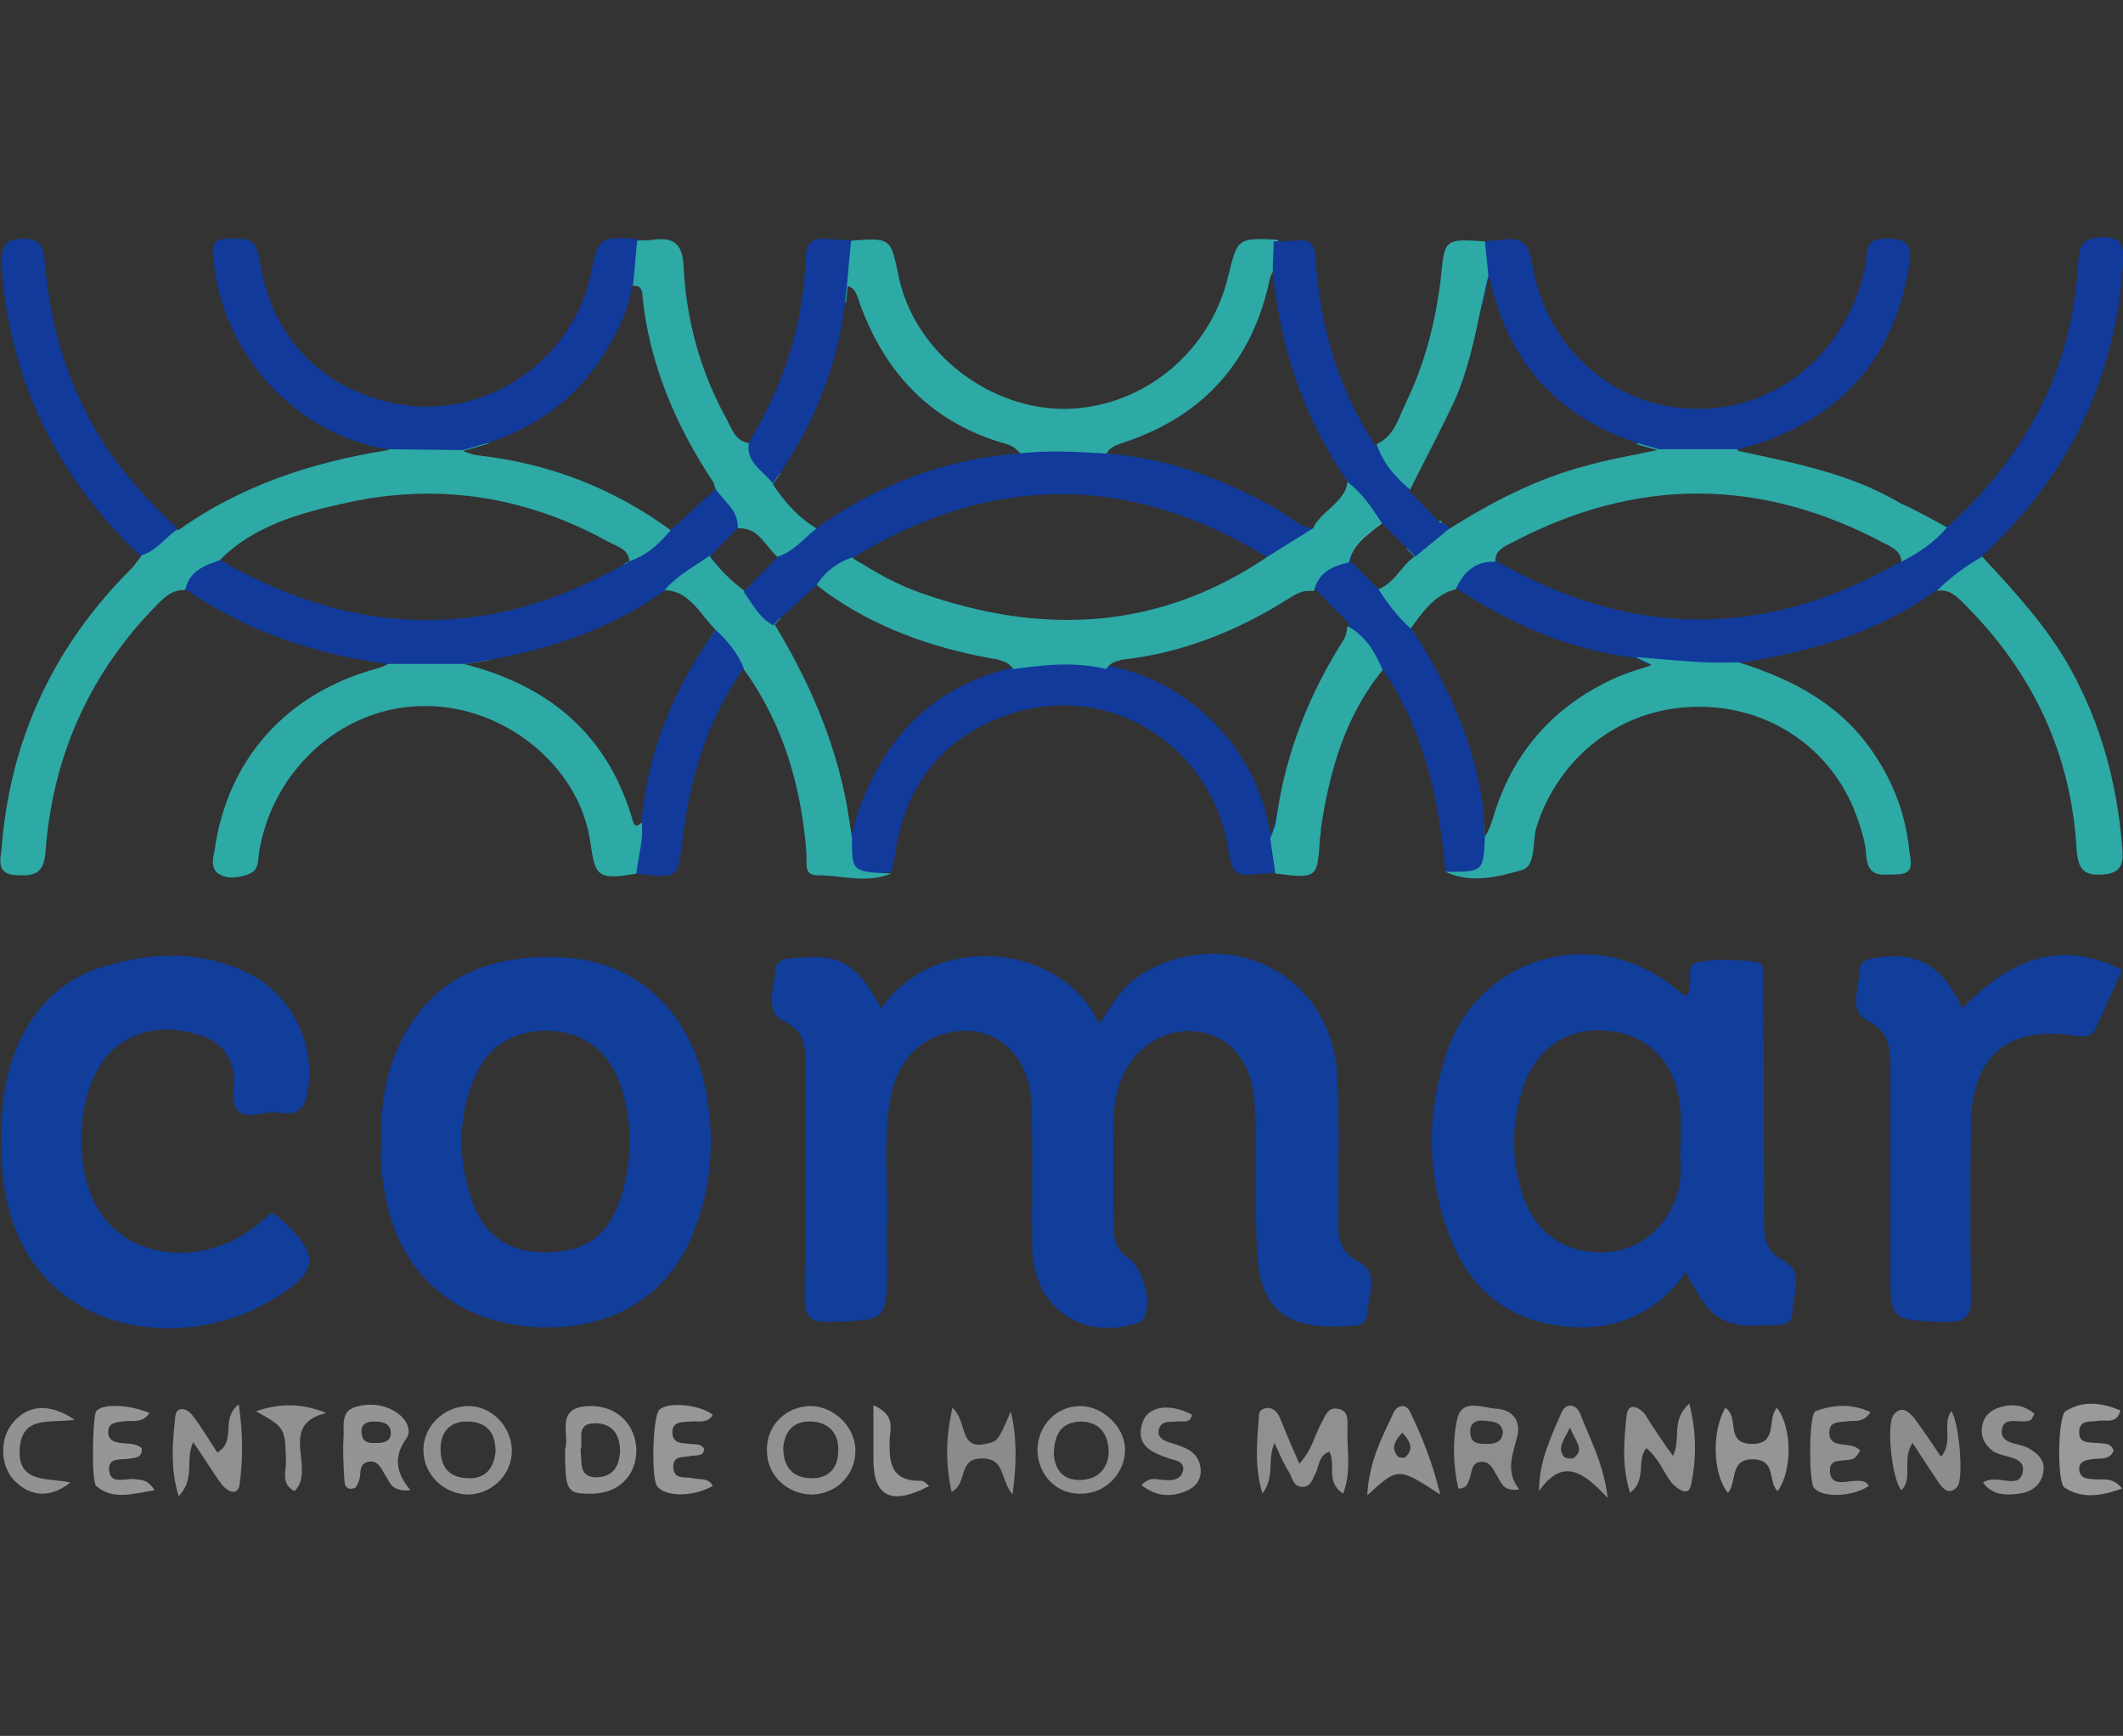 <?xml version="1.0" encoding="utf-8"?>
<!-- Generator: Adobe Illustrator 25.2.1, SVG Export Plug-In . SVG Version: 6.00 Build 0)  -->
<svg version="1.1" id="Camada_1" xmlns="http://www.w3.org/2000/svg" xmlns:xlink="http://www.w3.org/1999/xlink" x="0px" y="0px"
	 viewBox="0 0 247.2 202.1" style="enable-background:new 0 0 247.2 202.1;" xml:space="preserve">
<rect x="0" y="0" width="247.2" height="202.1" fill="#333333" stroke="none"/>
<style type="text/css">
	.st0{fill:#113D9B;}
	.st1{fill:#2DA9A6;}
	.st2{fill:#113A9A;}
	.st3{fill:#909090;}
	.st4{fill:#949494;}
	.st5{fill:#919191;}
	.st6{fill:#9A9A9A;}
	.st7{fill:#959595;}
	.st8{fill:#979797;}
	.st9{fill:#8D8D8D;}
	.st10{fill:#8F8F8F;}
	.st11{fill:#8E8E8E;}
	.st12{fill:#969696;}
	.st13{fill:#8B8B8B;}
	.st14{fill:#929292;}
	.st15{fill:none;}
	.st16{fill:#FAFAFA;}
	.st17{fill:#F6F6F6;}
	.st18{fill:#FCFCFC;}
</style>
<g>
	<path class="st0" d="M102.6,117.4c6.2-9,21-7.7,25.4,1.8c1.5-2.2,2.6-4.3,4.8-5.7c10.1-6.2,22.3-0.1,22.9,11.7
		c0.3,5.7,0.1,11.4,0.1,17.1c0,2,0.3,3.5,2.4,4.6c2.5,1.3,1.1,3.9,1,6c-0.1,1.8-1.9,1.4-3.2,1.5c-6.3,0.3-9.3-2.2-9.6-8.4
		c-0.3-4.9-0.1-9.9-0.2-14.8c0-1.4-0.1-2.9-0.3-4.3c-0.6-3.6-2.8-6.1-5.9-6.7c-3.4-0.7-6.8,0.9-8.7,4c-1.1,1.7-1.5,3.7-1.6,5.6
		c-0.1,4.4-0.1,8.8,0,13.2c0,1.3,0.3,2.6,1.6,3.4c1.8,1.2,2.9,5.2,1.9,7c-0.3,0.5-0.8,0.7-1.3,0.8c-6.3,1.7-11.5-2.2-11.7-8.7
		c-0.1-5.6,0.1-11.2-0.1-16.8c-0.1-6.1-4.6-9.8-9.9-8.4c-3.9,1-5.8,3.9-6.5,7.5c-0.9,4.8-0.3,9.6-0.4,14.4c-0.1,1.6,0,3.3,0,4.9
		c0,6.7,0,6.6-6.6,6.8c-2.3,0.1-3-0.5-3-2.9c0.1-8.9,0-17.8,0.1-26.6c0-2.3,0.1-4.3-2.7-5.6c-2-1-1-3.8-0.8-5.8
		c0.1-1.6,1.7-1.4,2.9-1.5C97.9,111.1,99.9,112.3,102.6,117.4z"/>
	<path class="st0" d="M207.7,146.8c-2.1-1.1-2.3-2.6-2.3-4.6c0-9.2,0-18.4-0.1-27.6c0-0.9,0.4-2.4-0.8-2.6c-2.3-0.3-4.6-0.4-6.8,0
		c-1.8,0.4-0.2,2.6-1.4,4c-0.9-0.7-1.7-1.3-2.5-1.9c-9.2-6.3-21.7-2.3-25.3,8.3c-2.4,7.1-2.4,14.2,0.2,21.3c2,5.4,5.7,9.2,11.4,10.4
		c6.4,1.3,12.2-0.3,16.2-6c2.7,5.4,4.3,6.5,9.3,6.2c1.2-0.1,3.1,0.3,3.1-1.5C208.7,150.8,210.2,148.1,207.7,146.8z M195.7,133.1
		c-0.2,1.8,0.3,3.8-0.4,5.9c-1.3,4.1-4.5,6.7-8.7,6.8c-4.2,0.1-7.6-2.1-9.1-6.1c-1.5-4.1-1.6-8.4-0.3-12.6c1.5-5.2,5.6-7.8,10.7-7
		c4.7,0.7,7.7,4.5,7.8,9.8C195.7,130.8,195.7,131.8,195.7,133.1z"/>
	<path class="st0" d="M82.1,126.6c-1.7-8.7-7.9-14.6-16.2-15.1c-10.5-0.7-17.4,3.6-20.4,12.7c-0.9,2.8-1.2,5.8-1.1,8.9
		c-0.2,2.5,0.2,5.1,0.8,7.6c2,8.2,8.3,13.2,17,13.8c9.1,0.5,15.9-3.6,18.8-11.7C83,137.5,83.2,132,82.1,126.6z M72.2,139.7
		c-1.5,4.3-4.2,6.1-8.7,6.1c-4.2,0-7-1.8-8.5-5.9c-1.7-4.7-1.7-9.5,0.1-14.1c1.6-4,4.5-5.8,8.7-5.8c4,0.1,7,2.2,8.4,6.2
		C73.7,130.6,73.7,135.2,72.2,139.7z"/>
	<path class="st0" d="M31.6,141.2c0.3,0.2,0.5,0.2,0.7,0.4c5.1,4.5,5.1,6.4-0.9,9.9c-11.5,6.7-30.3,3.3-31.2-16.3
		c-0.2-4.7,0-9.4,2-13.8c2.1-4.6,5.5-7.7,10.3-9c5.6-1.6,11.3-1.7,16.6,1c5,2.6,7.7,8.3,6.7,13.8c-0.3,1.6-0.9,2.6-2.8,2.4
		c-0.7-0.1-1.6-0.1-2.3,0c-2.7,0.6-3.8,0-3.5-3.1c0.3-2.7-1-5-3.7-5.9c-3.6-1.2-7.2-1.1-10.2,1.5c-4.6,3.9-5.2,14.8-1.1,19.8
		c3.9,4.9,11.9,5.3,17.5,0.9C30.4,142.3,31,141.7,31.6,141.2z"/>
	<path class="st0" d="M228.5,117.4c6.1-6.3,11.8-7.8,18.6-4.5c-1,2.2-2,4.5-3,6.7c-0.5,1.2-1.3,1.1-2.4,1
		c-7.8-1.3-12.1,2.3-12.2,10.2c-0.1,6.7-0.1,13.4,0,20c0.1,2.4-0.6,3.2-3.1,3.1c-6.3-0.2-6.3-0.1-6.3-6.4c0-7.8,0-15.5,0-23.3
		c0-2.2-0.1-4.1-2.7-5.4c-2.2-1.1-0.9-3.7-0.9-5.7c0-1.6,1.6-1.5,2.8-1.7C223.7,111,226.2,112.6,228.5,117.4z"/>
	<path class="st1" d="M78.8,61.3c-0.6,3.2-1.9,4.5-5.3,4.9c-0.3-0.2-0.6-0.3-0.9-0.5c0.2-0.1,0.5-0.3,0.7-0.4
		c-0.2-1.5-1.6-1.7-2.6-2.3c-9.5-5.2-19.6-6.8-30.2-4.5c-5.4,1.2-10.9,2.6-15,6.8c0.3,0.2,0.7,0.4,1,0.6c-0.1,0.1-0.1,0.1-0.2,0.2
		c-1.3,1.5-3.3,1.8-4.9,2.6c-1.6,0-2.5,1.1-3.5,2.1C10.3,78.7,6.1,88.2,5.3,99.2c-0.2,2.5-1.3,2.8-3.3,2.7c-2.6-0.1-1.9-1.9-1.8-3.3
		c1-12.6,6.1-23.4,15-32.3c0.5-0.5,0.8-1,1.2-1.5c0.7-2.1,1.8-3.6,4.4-3.1c7.3-5.2,15.6-7.9,24.4-9.3c1-2,2.9-1.5,4.5-1.6
		c1.2-0.1,2.3,0,3.5,0c1.3,0.3,2.6,0.5,3.8,0.8c-1,0.3-2,0.6-3.1,0.9c0.5,0.2,1,0.4,1.6,0.5c8.3,0.9,15.9,3.8,22.7,8.8
		c0.2-0.2,0.4-0.4,0.6-0.5C78.7,61.2,78.8,61.2,78.8,61.3z"/>
	<path class="st2" d="M247.2,30.7c-0.9,13.5-6.4,24.9-16.4,34c-0.2,3.4-3.3,3-5.3,4c-6.9,5-14.8,7.2-23.1,8.5
		c-3,2.8-6.5,1.4-9.8,1.2c-0.5,0-0.9-0.4-1.4-0.5c0.4-0.1,0.7-0.2,1.1-0.4c-0.8-0.4-1.3-0.6-1.8-0.9c-7.7-0.9-14.5-3.9-20.9-8.1
		c-0.3,0.1-0.6,0.2-0.9,0.3c0.1-3.4,2.2-5.1,5.7-4.6c0,0,0.1,0,0.1,0c-0.2,0.3-0.3,0.6-0.3,1.1c15.8,9.1,31.5,9.1,47.3,0
		c0-0.6-0.3-1-0.6-1.3c1.7-1.4,3.7-2.3,5.9-2.7c9.2-8.3,14.6-18.5,15.2-31c0.1-2.3,1.1-2.6,3-2.7C247.4,27.7,247.3,29.1,247.2,30.7z
		"/>
	<path class="st1" d="M220.8,101.8c-1.6,0-3.3,0.5-3.5-2.2c-0.1-1.6-0.6-3.2-1.2-4.8c-2.9-7.8-10.4-12.8-18.9-12.5
		c-8.5,0.2-15.7,5.8-18.3,14c-0.5,1.7,0,4.5-1.7,5c-2.8,0.8-5.9,1.6-8.9,0.2c1.2-1.3,2.8-2.3,3-4.3c0.4-1.1,0.8-2.2,1.2-3.3
		c0.2,1.2,0.3,2.3,0.4,3.5c0.7-1,0.9-2.2,1.3-3.3c2.3-6.8,6.8-11.8,13.3-14.9c1.2-0.6,2.4-1,3.7-1.4h0c0.4-0.1,0.7-0.2,1.1-0.4
		c-0.8-0.4-1.3-0.6-1.8-0.9c4,0.3,7.9,0.8,11.9,0.6c6.4,2,12.1,5,15.9,10.8c2.2,3.3,3.6,7,4,11C222.5,100.4,223,101.8,220.8,101.8z"
		/>
	<path class="st1" d="M74.1,101.7c-4.8,0.9-4.8,0.1-5.4-3.9C67.3,89,58.6,82.2,49.6,82.2c-9.4-0.1-17.7,7.1-19.4,16.8
		c-0.2,1,0.1,2.3-1.3,2.8c-1.2,0.4-2.4,0.6-3.5-0.1c-0.9-0.7-0.6-1.8-0.4-2.8c1.5-10.6,8.5-18.3,19-21.1c0.4-0.1,0.8-0.3,1.2-0.5
		c2.1-2.7,5.1-1.2,7.8-1.6c1.4,0.3,2.8,0.7,4.2,1.1c-1.1,0.2-2.1,0.4-3.2,0.5c9.9,2.5,16.8,8.2,19.7,18.3c0.3,1,0.8,0.3,1.2,0
		c0-0.4,0.1-0.8,0.1-1.1c0.3,0.6,0.7,1.1,1.2,1.5C76.5,98.3,76.2,100.3,74.1,101.7z"/>
	<path class="st1" d="M149.9,30.8c-0.2,1.4-0.6,3-1.1,4.5c-0.2-1.3-0.4-2.6-0.5-3.9c-0.1,0.3-0.3,0.6-0.4,0.9
		c-2,9.7-7.7,16.1-17,19.2c-0.8,0.3-1.7,0.5-2.1,1.4c0.7,0,1.4,0.1,2.1,0.2c-0.6,0.5-1.1,1-1.8,1.2c-3.5,0.3-7,0.1-10.4,0
		c-0.9-0.4-1.8-0.8-2.7-1.2c0.9-0.1,1.8-0.2,2.8-0.3c-0.4-0.5-0.9-0.9-1.6-1.1c-8.6-2.4-14.1-8.1-17.1-16.4c-0.3-0.8-0.4-1.7-1.4-2
		c-0.1,0.7-0.1,1.3-0.2,2c-0.4-0.8-0.8-1.5-1.2-2.2c-0.3-2.1,0.3-3.8,1.9-5.1c4.5-0.3,4.5-0.3,5.4,4c1.7,8.6,9.9,15.3,18.8,15.6
		c9.1,0.2,17.4-6.2,19.6-15.4c1.1-4.5,1.1-4.5,5.7-4.3C149.4,28.7,149.9,29.6,149.9,30.8z"/>
	<path class="st1" d="M226.7,61.4c-1.4,1.7-3.3,3-5.3,4c0-0.6-0.3-1-0.6-1.3c-0.4-0.3-0.8-0.6-1.3-0.8c-14.4-7.7-28.8-7.8-43.3-0.2
		c-0.6,0.3-1.3,0.6-1.8,1.2c-0.2,0.3-0.3,0.6-0.3,1.1c-2.3-0.1-3.7,1.2-4.6,3.2c-0.3,0.1-0.6,0.2-0.9,0.3c-2,0.9-3.2,2.7-4.5,4.5
		c0.1,0.2,0.3,0.4,0.4,0.6c-0.2,0.1-0.3,0.1-0.5,0.2c-2.9-0.5-4.1-2.6-4.6-5.3c0.1-0.2,0.2-0.4,0.3-0.7c0.2,0.1,0.3,0.3,0.5,0.5
		c2.1-0.6,2.9-2.8,4.5-3.9c-0.3-0.3-0.6-0.6-0.9-0.9c0,0,0.1-0.1,0.1-0.1c1.1-1.3,2.5-2.2,3.8-3.2c0.3,0.3,0.6,0.7,1,1
		c4.9-3.1,10.1-5.8,15.7-7.3c2.8-0.8,5.7-1.3,8.6-1.9l-2.5-0.7c1.1-0.4,2.1-0.9,3.3-0.8c1.9-0.1,3.7-0.1,5.6,0
		c1.2,0.1,2.4,0.2,3,1.6c6.5,1.4,13,2.6,18.9,6.1C223.1,59.4,224.9,60.4,226.7,61.4z"/>
	<path class="st2" d="M149.8,97.5c0.1,1.5,0.1,3-1.3,4.1c-0.9,0.1-1.7,0.1-2.6,0.2c-2,0.3-2.5-0.5-2.8-2.5
		c-1.8-12.4-13.7-20-25.4-16.2c-7.6,2.5-12.1,7.9-13.4,15.8c-0.1,0.9-0.3,1.7-0.5,2.6c-5,0.7-5.5,0.5-6.3-3.3c0.2-1.6,0.5-3.1,1-4.6
		c0.2,1.2,0.4,2.5,0.6,3.8c0.3-0.9,0.5-1.9,0.8-2.8c3.1-8.9,8.9-14.8,18.2-16.9c-0.5-0.7-1.1-0.9-1.8-1.1c0.6-0.4,1.2-0.7,1.9-0.8
		c3.5-0.4,7.1-0.6,10.6,0c0.5,0.3,1.1,0.5,1.7,0.7c-0.7,0.1-1.2,0.4-1.6,1c9.7,1.7,17.7,10,19,19.7c0.3-0.7,0.6-1.4,0.7-2.1
		c0-0.2,0.1-0.5,0.1-0.7C149.4,95.5,150,96.4,149.8,97.5z"/>
	<path class="st2" d="M222.3,30.9c-1.6,9.8-6.8,16.6-16.1,20.2c-1.2,0.5-2.5,0.8-3.7,1.2c-3.1,0-6.2,0-9.3,0l-2.5-0.7
		c-9.3-3.1-15.2-9.4-17.3-19.5c-0.3,1.2-0.5,2.3-0.8,3.5c-0.6-1.1-1.1-2.2-1.1-3.5c0.1-1.5-0.2-3,1.4-4c0.7-0.1,1.3-0.1,2-0.2
		c2.2-0.3,3.1,0.3,3.5,2.8c1.6,9.9,9.7,16.9,19.2,16.9c9.5,0.1,17.6-6.8,19.6-16.6c0.3-1.3-0.3-3.2,2.2-3.2
		C221.8,27.7,222.8,28.3,222.3,30.9z"/>
	<path class="st2" d="M75.1,33.1c-0.1,0.4-0.3,0.8-0.4,1.2c0-0.1,0-0.1,0-0.2c-0.1-0.7-0.4-1-1.1-0.9c-0.3,2.4-1.3,4.6-2.5,6.7
		C67.9,45.8,63,49.5,57,51.5c0,0,0,0,0,0c-1,0.3-2,0.6-3.1,0.9l-8.8-0.1c-10.5-1.7-19.1-10.9-20.2-21.7c-0.1-1.2-0.6-2.8,1.6-2.8
		c1.7,0,3.3-0.4,3.7,2.3c1.3,9.1,7.2,15.2,15.9,16.9c10.2,2,20.5-4.8,22.7-15.1c0.9-4.3,0.9-4.3,5.3-4.1
		C75.8,29.4,75.9,31.2,75.1,33.1z"/>
	<path class="st2" d="M87,61.2c0,0.1,0,0.2,0,0.3c-0.3-0.1-0.7-0.1-1-0.1c-1.1,1.1-2.2,2.2-3.3,3.3c0.2,0.3,0.5,0.7,0.8,1
		c-1.2,1.4-2.9,2.2-4.3,3.4c-0.5-0.2-1.1-0.4-1.7-0.4c-6.2,4.4-13.1,6.8-20.4,8.1c-1.1,0.2-2.1,0.4-3.2,0.5c-2.9,0-5.8,0-8.7,0
		c-8.5-1.1-16.5-3.8-23.6-8.7c0.5-2.2,2.3-2.8,4.1-3.4c0.3,0.2,0.7,0.4,1,0.6c15.3,8.5,30.6,8.6,46-0.1c0.2-0.1,0.5-0.3,0.7-0.4
		c2-0.7,3.5-2.1,4.8-3.7c0.2-0.2,0.4-0.4,0.6-0.5c1.5-1.4,3-2.8,4.6-4.2c-0.1-0.2-0.1-0.5-0.2-0.6c0,0,0,0,0-0.1
		c0.2-0.1,0.4-0.1,0.6-0.1C86,57,87.5,58.4,87,61.2z"/>
	<path class="st1" d="M103.8,101.7c-2.9,1.2-5.8,0.2-8.7,0.2c-1.6,0-1.1-1.6-1.2-2.6c-0.6-7.8-2.7-15-7.3-21.4c-2-0.4-2.9-2-4-3.5
		c0.2-0.4,0.5-0.7,0.7-1.1c-1.4-1.4-2.4-3.3-4.2-4.2c-0.5-0.2-1.1-0.4-1.7-0.4c1.4-1.7,3.4-2.7,5.2-4c0.2,0.3,0.5,0.7,0.8,1
		c1,1.2,2.1,2.2,3.3,3.1c0.3-0.3,0.6-0.6,0.9-0.9c1.4,1.1,2.1,2.8,3.3,4.1c-0.2,0.2-0.5,0.5-0.7,0.7c4,6.6,7,13.5,8.4,21
		c0.2,1.2,0.4,2.5,0.6,3.8C99.2,101.5,99.2,101.5,103.8,101.7z"/>
	<path class="st1" d="M95.9,61.9c-1,2.2-2.4,3.9-5.1,4c-0.3-0.1-0.5-0.3-0.8-0.4c0.2-0.2,0.4-0.4,0.6-0.6c-1.3-1.1-2-2.9-3.7-3.3
		c-0.3-0.1-0.7-0.1-1-0.1c0.1-2.1-1.6-3.1-2.6-4.6c-0.1-0.2-0.1-0.5-0.2-0.6c0,0,0,0,0-0.1c-4.4-6.6-7.5-13.8-8.3-21.8
		c0-0.1,0-0.1,0-0.2c-0.1-0.7-0.4-1-1.1-0.9c0.2-1.8,0.3-3.6,0.5-5.3c0.7,0,1.3,0,2-0.1c2.3-0.3,3.3,0.6,3.4,3.1
		c0.3,6.2,1.9,12.1,4.9,17.6c0.7,1.2,1,2.7,2.7,3c2,0.4,2.4,2.5,3.7,3.5c-0.3,0.4-0.6,0.8-0.9,1.3c1.4,2.1,3,3.9,5.2,5.2
		c0.2-0.1,0.4-0.2,0.5-0.4C95.8,61.3,95.9,61.6,95.9,61.9z"/>
	<path class="st1" d="M225.5,68.8c1.6-1.6,3.4-2.9,5.3-4c3.8,4.1,7.6,8.2,10.3,13.1c3.6,6.5,5.4,13.4,6,20.6
		c0.1,1.5,0.3,3.1-2.1,3.3c-2.3,0.2-3-0.5-3.2-2.8c-0.6-11.2-5.1-20.7-13-28.6C227.9,69.5,227,68.5,225.5,68.8z"/>
	<path class="st2" d="M20.7,61.6c-1.5,1-2.5,2.6-4.4,3.1C6.7,55.5,1.1,44.4,0.2,31c-0.1-2.1,0.2-3.3,2.7-3.2
		c1.7,0.1,2.1,0.8,2.3,2.4c0.6,8,2.9,15.4,7.3,22.1C14.9,55.7,17.7,58.8,20.7,61.6z"/>
	<path class="st2" d="M168.8,61.5c-1.3,1.1-2.7,2.2-4,3.3c-0.3-0.3-0.6-0.6-0.9-0.9c-1-1-2-2-3-3c-0.3,0.3-0.7,0.5-1,0.8
		c-0.2-0.2-0.5-0.5-0.7-0.7c-0.7-0.8-1.3-1.7-2-2.6c-0.2-0.3-0.4-0.5-0.7-0.8c0.3-0.4,0.4-0.8,0.5-1.4c-4.4-6.4-7.1-13.3-8.3-20.8
		c-0.2-1.3-0.4-2.6-0.5-3.9c0-1.1,0.1-2.3,0.1-3.4c0.9,0,1.8,0,2.6-0.1c1.6-0.2,2.2,0.4,2.3,2.2c0.5,7.8,2.6,15,6.9,21.6
		c2.1,0.7,3,2.8,4.5,4.1c-0.2,0.4-0.4,0.8-0.6,1.2c1.2,1.2,2.4,2.4,3.6,3.7C168.2,60.9,168.5,61.2,168.8,61.5z"/>
	<path class="st2" d="M172.9,97.5c-0.2,4-0.2,4-4.6,4c-0.7-8.4-2.5-16.5-7.3-23.6c-2.4-0.2-2.7-2.8-4.2-4c0.2-0.4,0.2-0.9,0.3-1.3
		c-1.3-1.3-2.6-2.6-3.9-4c-0.3,0-0.6,0-0.9,0c0,0,0,0,0,0c0-0.1-0.1-0.3-0.1-0.5c0.3-2.9,2-3.9,4.7-3.9h0.1c0.2,0.1,0.3,0.1,0.5,0.2
		c-0.1,0.3-0.2,0.6-0.3,0.9c0.9,0.9,1.9,1.9,2.8,2.8c0.2,0.1,0.3,0.3,0.5,0.5c1.1,1.7,2.3,3.3,3.9,4.7c0.1,0.2,0.3,0.4,0.4,0.6
		c4,6.2,6.9,12.8,7.9,20.1C172.7,95.2,172.8,96.4,172.9,97.5z"/>
	<path class="st1" d="M161,78c-4.4,5.4-6.2,11.8-7.2,18.5c0,0.3,0,0.6-0.1,1c-0.3,4.8-0.3,4.8-5.2,4.2c-0.2-1.4-0.4-2.8-0.6-4.1
		c0.3-0.7,0.6-1.4,0.7-2.1c0-0.2,0.1-0.5,0.1-0.7c1.1-7.4,3.8-14.1,7.8-20.4c0-0.1,0.1-0.1,0.1-0.2c0.2-0.4,0.2-0.9,0.3-1.3
		C159,74,160.1,75.9,161,78z"/>
	<path class="st1" d="M173.3,32.1c-0.3,1.2-0.5,2.3-0.8,3.5c-0.8,3.8-1.6,7.7-3.2,11.2c-1.4,3-3,6-4.5,9c-0.2,0.4-0.4,0.8-0.6,1.2
		c-1.7-1.4-3.2-3.1-3.9-5.3c2-0.9,2.5-2.9,3.3-4.6c2.3-4.7,3.6-9.7,4.2-15c0.4-4.3,0.5-4.3,5.1-4C173,29.3,173.2,30.7,173.3,32.1z"
		/>
	<path class="st2" d="M86.6,77.8c-4.2,5.9-6.2,12.6-7.1,19.7c-0.6,4.8-0.4,4.8-5.4,4.2c0.2-2,0.9-4,0.6-6.1c0-0.4,0.1-0.8,0.1-1.1
		c0.9-7.4,3.6-14,7.8-20.1c0.2-0.4,0.5-0.7,0.7-1.1C84.7,74.6,85.9,76,86.6,77.8z"/>
	<path class="st2" d="M99.1,28c-0.2,1.8-0.3,3.5-0.5,5.3c-0.1,0.7-0.1,1.3-0.2,2C97.5,42.5,94.9,49,90.9,55
		c-0.3,0.4-0.6,0.8-0.9,1.3c-1.1-1.5-3.2-2.4-2.8-4.8c4-6.6,6.4-13.7,6.6-21.5c0.1-1.8,0.8-2.3,2.4-2.2C97.1,27.9,98.1,27.9,99.1,28
		z"/>
	<path class="st3" d="M148.4,168c-0.9,2.1,0.1,3.8-1.4,5.9c-1-3.4-0.6-6.3-0.4-9.2c0-0.5,0.5-0.7,0.9-0.8c0.8,0,1.2,0.5,1.5,1.1
		c0.7,1.7,1.4,3.4,2.3,5.4c1.5-1.6,1.8-3.4,2.6-4.8c0.4-0.7,0.7-1.8,1.8-1.6c1.4,0.2,1.2,1.4,1.2,2.3c-0.1,2.4,0.5,4.9-0.5,7.6
		c-2.1-1.4-0.8-3.3-1.6-4.9c-1.2,0.4-1.2,1.6-1.6,2.5c-0.4,0.7-0.5,1.5-1.4,1.6c-1.2,0.1-1.3-1-1.7-1.7
		C149.5,170.5,149.1,169.5,148.4,168z"/>
	<path class="st3" d="M194.8,169.5c1-2.1-0.3-4.1,1.9-6.1c0.9,3.5,0.8,6.6,0.2,9.5c-0.3,1.4-1.5,0.5-2.2-0.2c-1-1.2-1.5-2.9-3-4.1
		c-1.2,1.4,0.1,3.7-1.9,5.2c-1-3.2-0.7-6.1-0.4-9c0.2-1.6,1.4-1,2.1-0.2C192.5,166.2,193.5,167.7,194.8,169.5z"/>
	<path class="st4" d="M47.3,167.5c0.7-1,0-2.2-0.9-2.9c-1.5-1.1-3.3-1.3-5-0.8c-1.8,0.5-1.3,2.3-1.4,3.6c-0.1,1.6,0,3.3,0.1,4.9
		c0,0.7,0.3,1.3,1.3,0.9c0.1-0.2,0.3-0.5,0.4-0.8c0.3-0.8-0.1-1.9,1-2.2c1.3-0.3,1.6,0.9,2.1,1.6c0.5,0.8,0.7,1.9,2.9,1.7
		C46.1,171.5,45.8,169.6,47.3,167.5z M44,168c-0.9,0-1.8,0.1-1.9-1.2c-0.1-1,0.6-1.3,1.4-1.3c0.9,0,1.9,0.1,2,1.2
		C45.6,167.7,44.8,168,44,168z"/>
	<path class="st5" d="M94.4,163.7c-2.9,0-5.2,2.3-5.1,5.2c0,2.9,2.4,5.1,5.3,5.1c2.9-0.1,5.1-2.4,5-5.3
		C99.5,166,97,163.7,94.4,163.7z M94.3,172.1c-2.1-0.1-3.1-1.4-3.1-3.6c0.2-1.9,1.2-3.1,3.3-3c2.1,0.1,3.2,1.5,3.1,3.4
		C97.6,170.9,96.5,172.2,94.3,172.1z"/>
	<path class="st6" d="M247.1,173.3c-2.5,0.9-4.7,1.2-6.7-0.1c-0.9-0.5-0.8-8.3,0.1-8.9c2.1-1.3,4.2-1,6.4-0.1
		c-0.4,1.6-1.6,1.1-2.5,1.2c-0.9,0.2-2.2-0.2-2.3,1.2c-0.1,1.5,1.1,1.3,2.1,1.4c0.7,0.1,1.6-0.1,1.9,0.9c-0.5,1.2-1.7,0.8-2.6,1
		c-0.6,0.1-1.4,0.2-1.4,1.1c0,1,0.8,1.2,1.6,1.2C244.7,172.4,245.9,171.8,247.1,173.3z"/>
	<path class="st5" d="M27.8,163.5c0.5,3.4,0.5,6.4,0.1,9.3c-0.2,1.5-1.5,0.8-2.1,0c-1.1-1.5-2.1-3.2-3.3-4.9c-1,2.1,0.3,4.2-1.7,6.3
		c-1-3.3-0.7-6.3-0.4-9.2c0.1-1.4,1.4-1.1,2.1-0.1c1,1.3,1.8,2.7,2.8,4.2C27.6,167.8,25.6,165.2,27.8,163.5z"/>
	<path class="st4" d="M68.6,163.7c-4.1,0.1-2.2,3.4-2.8,5c0,4.8,0.2,5.2,2.8,5.2c3.3,0.1,5.5-2,5.5-5.1
		C74,165.8,71.8,163.6,68.6,163.7z M69.5,172c-2.2,0-1.7-1.8-1.9-3.2c0.4-1.1-0.7-3.1,1.7-3.1c2,0,2.9,1.3,2.9,3.3
		C72.1,170.6,71.5,171.9,69.5,172z"/>
	<path class="st7" d="M200.9,163.9c1.7,1.1-0.1,4.1,3,4.2c3.2,0.1,1.8-2.9,3-4.2c1.8,2.3,1.8,7.3,0.1,9.7c-1.2-1-0.1-3.6-2.8-3.7
		c-2.9-0.1-1.9,2.7-3,3.9C199.4,171.6,199.3,166.6,200.9,163.9z"/>
	<path class="st5" d="M54.4,163.7c-2.8,0.1-5.1,2.4-5.1,5.1c0,2.9,2.4,5.2,5.3,5.2c2.7-0.1,5-2.3,5-5.1
		C59.6,166.1,57.2,163.6,54.4,163.7z M54.4,172.1c-2.2-0.1-3.1-1.4-3.1-3.4c0-2.1,1.2-3.3,3.3-3.2c2.1,0.1,3.1,1.3,3.1,3.5
		C57.5,171,56.5,172.2,54.4,172.1z"/>
	<path class="st8" d="M83,173c-2.3,1.3-5.6,1.3-6.5,0c-0.7-1-0.5-8.3,0.3-8.9c1-0.9,4.6-0.6,6.2,0.6c-0.6,1.1-1.7,0.7-2.6,0.8
		c-0.9,0.1-2.2-0.1-2.1,1.4c0.1,1.2,1.1,1.1,2,1.2c0.6,0.1,1.3-0.1,1.7,0.6c-0.1,0.9-0.9,0.7-1.5,0.8c-0.9,0.2-2.2-0.1-2.1,1.4
		c0.1,1.4,1.4,1,2.3,1.2C81.5,172.3,82.5,172,83,173z"/>
	<path class="st9" d="M222.7,168c-1.3,1.9,0.1,4.1-1.3,5.5c-1.1-1.2-1.8-7.7-0.9-8.8c0.9-1.1,1.7-0.4,2.4,0.4c1,1.4,2,2.8,3.1,4.5
		c1.5-1.7,0.1-3.8,1.2-5.3c0.9,1.1,1.5,7.9,0.7,8.8c-0.9,1-1.6,0.3-2.1-0.4C224.8,171.2,223.8,169.7,222.7,168z"/>
	<path class="st10" d="M125.8,163.7c-2.8,0-4.9,2.2-5,5c0,3,2.2,5.3,5.1,5.2c2.9,0,5.2-2.5,5.1-5.3
		C130.9,166.1,128.4,163.7,125.8,163.7z M125.9,172.3c-2.2,0.1-3.1-1.3-3.2-3.1c0.1-2.3,0.9-3.6,3.1-3.7c2.2,0,3.2,1.4,3.3,3.4
		C129.1,170.8,128,172.2,125.9,172.3z"/>
	<path class="st5" d="M217.8,164.4c-0.9,1.4-2,0.9-2.9,1.1c-0.9,0.1-1.9,0-1.9,1.3c0,1.2,0.9,1.3,1.8,1.4c0.6,0.1,1.3,0.1,1.8,0.7
		c-0.2,0.3-0.4,0.6-0.6,0.8c-0.9,0.7-3.2-0.3-2.9,1.8c0.2,1.6,1.9,0.9,3.1,0.9c0.5,0,1.1,0,1.4,0.6c-1.9,1.3-5.5,1.4-6.4,0.2
		c-0.6-0.8-0.6-8.6,0.2-8.9C213.5,163.5,215.6,163.4,217.8,164.4z"/>
	<path class="st11" d="M176.7,167.1c0.4-1.8-0.7-3-2.5-3.1c-1.6-0.1-3.9-1.2-4.5,1.1c-0.6,2.6-0.5,5.5,0.1,8.2c1,0,1.1-0.6,1.3-1.1
		c0.3-0.8,0.2-1.9,1.3-2c1.1-0.1,1.4,0.8,1.9,1.6c0.5,0.8,0.7,1.9,2.6,1.6C175.2,171.3,176.2,169.2,176.7,167.1z M173.1,168.1
		c-0.9,0-1.8,0-1.9-1.2c-0.1-1.1,0.5-1.6,1.6-1.5c1,0.1,2,0.1,2.2,1.3C174.9,168,174,168.1,173.1,168.1z"/>
	<path class="st12" d="M18,173.5c-2.6,0.4-4.8,1.2-6.8-0.5c-0.6-0.6-0.4-8.1,0-8.7c0.7-0.9,3.8-0.8,6.2,0.2c-0.8,1.3-2.1,0.8-3.2,1
		c-0.8,0.1-1.6,0.2-1.6,1.2c0,1,0.7,1.2,1.5,1.3c0.8,0.1,1.7,0,2.4,0.6c0.1,1.1-0.7,1.1-1.3,1.2c-1,0.2-2.6-0.2-2.5,1.3
		c0.1,1.8,1.8,1,2.9,1.1C16.4,172.3,17.2,172.2,18,173.5z"/>
	<path class="st13" d="M117.7,164.3c0.7,3,0.7,6,0.2,9.7c-1.5-1.8-0.8-4.3-3.7-4.2c-2.7,0.1-1.5,2.9-3.4,3.9
		c-0.7-3.3-0.7-6.3,0.1-9.8c1.8,1.6,0.7,4.9,3.9,4.2C116.1,167.8,116.2,167.9,117.7,164.3z"/>
	<path class="st14" d="M164.2,164.4c-0.5-1.1-1.6-0.8-2,0.2c-1.3,2.8-2.8,5.6-3,9.5c3.6-3.3,3.6-3.3,8.5-0.1
		C166.8,170.3,165.6,167.3,164.2,164.4z M162.8,169.6c-0.9-1-0.4-1.9,0.5-2.8c0.8,0.9,1.4,1.8,0.4,2.8
		C163.5,169.8,162.9,169.7,162.8,169.6z"/>
	<path class="st5" d="M132.9,172.9c1.1-1.1,1.8-0.6,2.6-0.6c0.9,0.1,1.9,0,2.2-0.9c0.4-1.2-0.8-1.4-1.6-1.6
		c-1.9-0.7-3.9-1.4-3.1-4.1c0.6-2,3.1-2.4,5.8-1c-0.2,1.1-1.1,0.7-1.8,0.8c-0.8,0.1-1.9-0.2-2.1,1.1c-0.1,0.9,0.8,1.2,1.5,1.4
		c1.6,0.5,3.2,1,3.4,3c0.1,1.2-0.5,2.1-1.7,2.6C136.4,174.3,134.7,174.3,132.9,172.9z"/>
	<path class="st5" d="M230.9,172.6c1.6-1.1,4.1,0.9,4.6-1.1c0.5-2.1-2.3-1.7-3.5-2.6c-1-0.8-1.4-1.7-1.2-2.9
		c0.2-1.2,1.1-1.9,2.2-2.2c1.4-0.4,2.7-0.2,3.9,0.8c-0.2,0.3-0.3,0.6-0.4,0.7c-1.1,0.6-3.1-0.6-3.4,1.1c-0.3,1.7,1.8,1.6,2.9,2.1
		c1.3,0.7,2.2,1.5,1.9,3c-0.3,1.5-1.4,2.2-2.8,2.4C233.5,174.1,232,174.1,230.9,172.6z"/>
	<path class="st3" d="M184,164.6c-0.5-1.2-1.7-1.3-2.2-0.1c-1.2,2.8-2.6,5.6-2.6,9.1c2.8-4,5.2-2.2,8,0.8
		C186.7,170.3,185.1,167.5,184,164.6z M183.3,169.7c-0.2,0.2-1,0.1-1.2-0.1c-0.8-1.1,0-1.9,0.7-3.4
		C183.5,167.9,184.5,168.7,183.3,169.7z"/>
	<path class="st14" d="M8.7,165.3c-3,0.4-6.1-0.5-6.4,3.3c-0.3,4.2,3.3,3.4,5.9,4c-2.3,1.8-4.5,1.7-6.4-0.1
		c-1.7-1.6-1.9-4.7-0.5-6.6C3,163.6,5.6,163.2,8.7,165.3z"/>
	<path class="st5" d="M29.8,164.3c3-1,5.4-0.9,8.2,0.2c-5.8,1.4-1.1,6.5-3.7,9.1c-1.6-0.8-1-2.3-1-3.4
		C33.2,166.2,33.2,166.2,29.8,164.3z"/>
	<path class="st8" d="M101.7,163.6c2.5,1.1,2,2.6,1.9,3.8c-0.1,2.7,0,5.1,3.7,5c0.3,0,0.5,0.3,0.9,0.6c-4.4,2.3-6.5,1.3-6.5-3.1
		C101.7,168,101.7,166,101.7,163.6z"/>
	<path class="st15" d="M164.6,73.9c-0.1-0.2-0.3-0.4-0.4-0.6"/>
	<path class="st2" d="M146.8,65.4c0.3,0.1,0.7,0.3,1,0.4c2.6-0.6,5.1-1.2,5.6-4.4c0,0,0-0.1,0-0.1c-0.1-0.1-0.1-0.1-0.2-0.2
		c-0.1,0.1-0.1,0.2-0.2,0.4c-1.7-0.1-2.9-1.4-4.3-2.2c-5.6-3.2-11.5-5.5-17.9-6.3c-0.7-0.1-1.4-0.1-2.1-0.2c-3.4-0.2-6.8-0.4-10.1,0
		c-0.9,0.1-1.9,0.2-2.8,0.3c-7.4,1-14.1,3.8-20.2,8c-0.2,0.1-0.4,0.2-0.5,0.4c-1.5,1.2-2.7,2.7-4.5,3.3c-0.2,0.2-0.4,0.4-0.6,0.6
		c-0.8,0.9-1.7,1.7-2.5,2.6c-0.3,0.3-0.6,0.6-0.9,0.9c1,1.4,1.8,3,3.4,3.9c0.2-0.2,0.5-0.5,0.7-0.7c1.5-1.3,2.9-2.7,4.4-4
		c0.3,0.3,0.7,0.5,1,0.8c1-1.5,3-1.8,4.2-3c0.1,0,0.1-0.1,0.2-0.1c-0.4-0.3-0.9-0.6-1.3-0.8c16.1-9.9,32.3-10,48.4-0.1L146.8,65.4z"
		/>
	<path class="st16" d="M157.2,58.3c-0.3,1.7-1.5,2.6-3.8,3.1c-0.1,0-0.3,0.1-0.4,0.1c0.1-0.1,0.1-0.3,0.2-0.4
		c0.9-1.4,2.4-2.2,3.3-3.6c0.3-0.4,0.4-0.8,0.5-1.4C157.3,57,157.3,57.7,157.2,58.3z"/>
	<path class="st17" d="M160.9,60.9c-0.3,0.3-0.7,0.5-1,0.8c-1,0.8-2,1.6-2.6,2.9c-0.1,0.3-0.2,0.6-0.3,0.9c-0.1-0.4-0.2-0.7-0.2-1.1
		c-0.3-1.9,0.6-3.1,2.4-3.4C159.7,60.9,160.3,60.8,160.9,60.9z"/>
	<path class="st1" d="M160.9,60.9c-0.3,0.3-0.7,0.5-1,0.8c-1,0.8-2,1.6-2.6,2.9c-0.1,0.3-0.2,0.6-0.3,0.9c-1.9,0.4-3.5,1.2-4,3.3
		c-0.3,0-0.6,0-0.9,0c0,0,0,0,0,0c-0.7,0.1-1.3,0.4-1.9,0.8c-6,3.8-12.4,6.4-19.5,7.2c-0.1,0-0.2,0-0.3,0.1h0
		c-0.7,0.1-1.2,0.4-1.6,1c-3.6-0.9-7.2-0.5-10.8,0c-0.5-0.7-1.1-0.9-1.8-1.1c-0.3-0.1-0.7-0.1-1.1-0.2c-6.9-1.3-13.3-3.6-19-7.7
		c-0.3-0.3-0.7-0.5-1-0.8c1-1.6,2.4-2.6,4.1-3.2c0.4,0.3,0.9,0.6,1.3,0.8c2.5,1.6,5.2,2.9,8.1,3.8c13.4,4.4,26.2,3.6,38.1-4.1
		l0.9-0.6c1.8-1.1,3.5-2.2,5.3-3.3c0.1-0.1,0.1-0.3,0.2-0.4c0.9-1.4,2.4-2.2,3.3-3.6c0.3-0.4,0.4-0.8,0.5-1.4
		C158.7,57.5,159.8,59.2,160.9,60.9z"/>
	<path class="st18" d="M147.8,64.8c-0.3,0.2-0.6,0.4-0.9,0.6L147.8,64.8z"/>
</g>
</svg>
